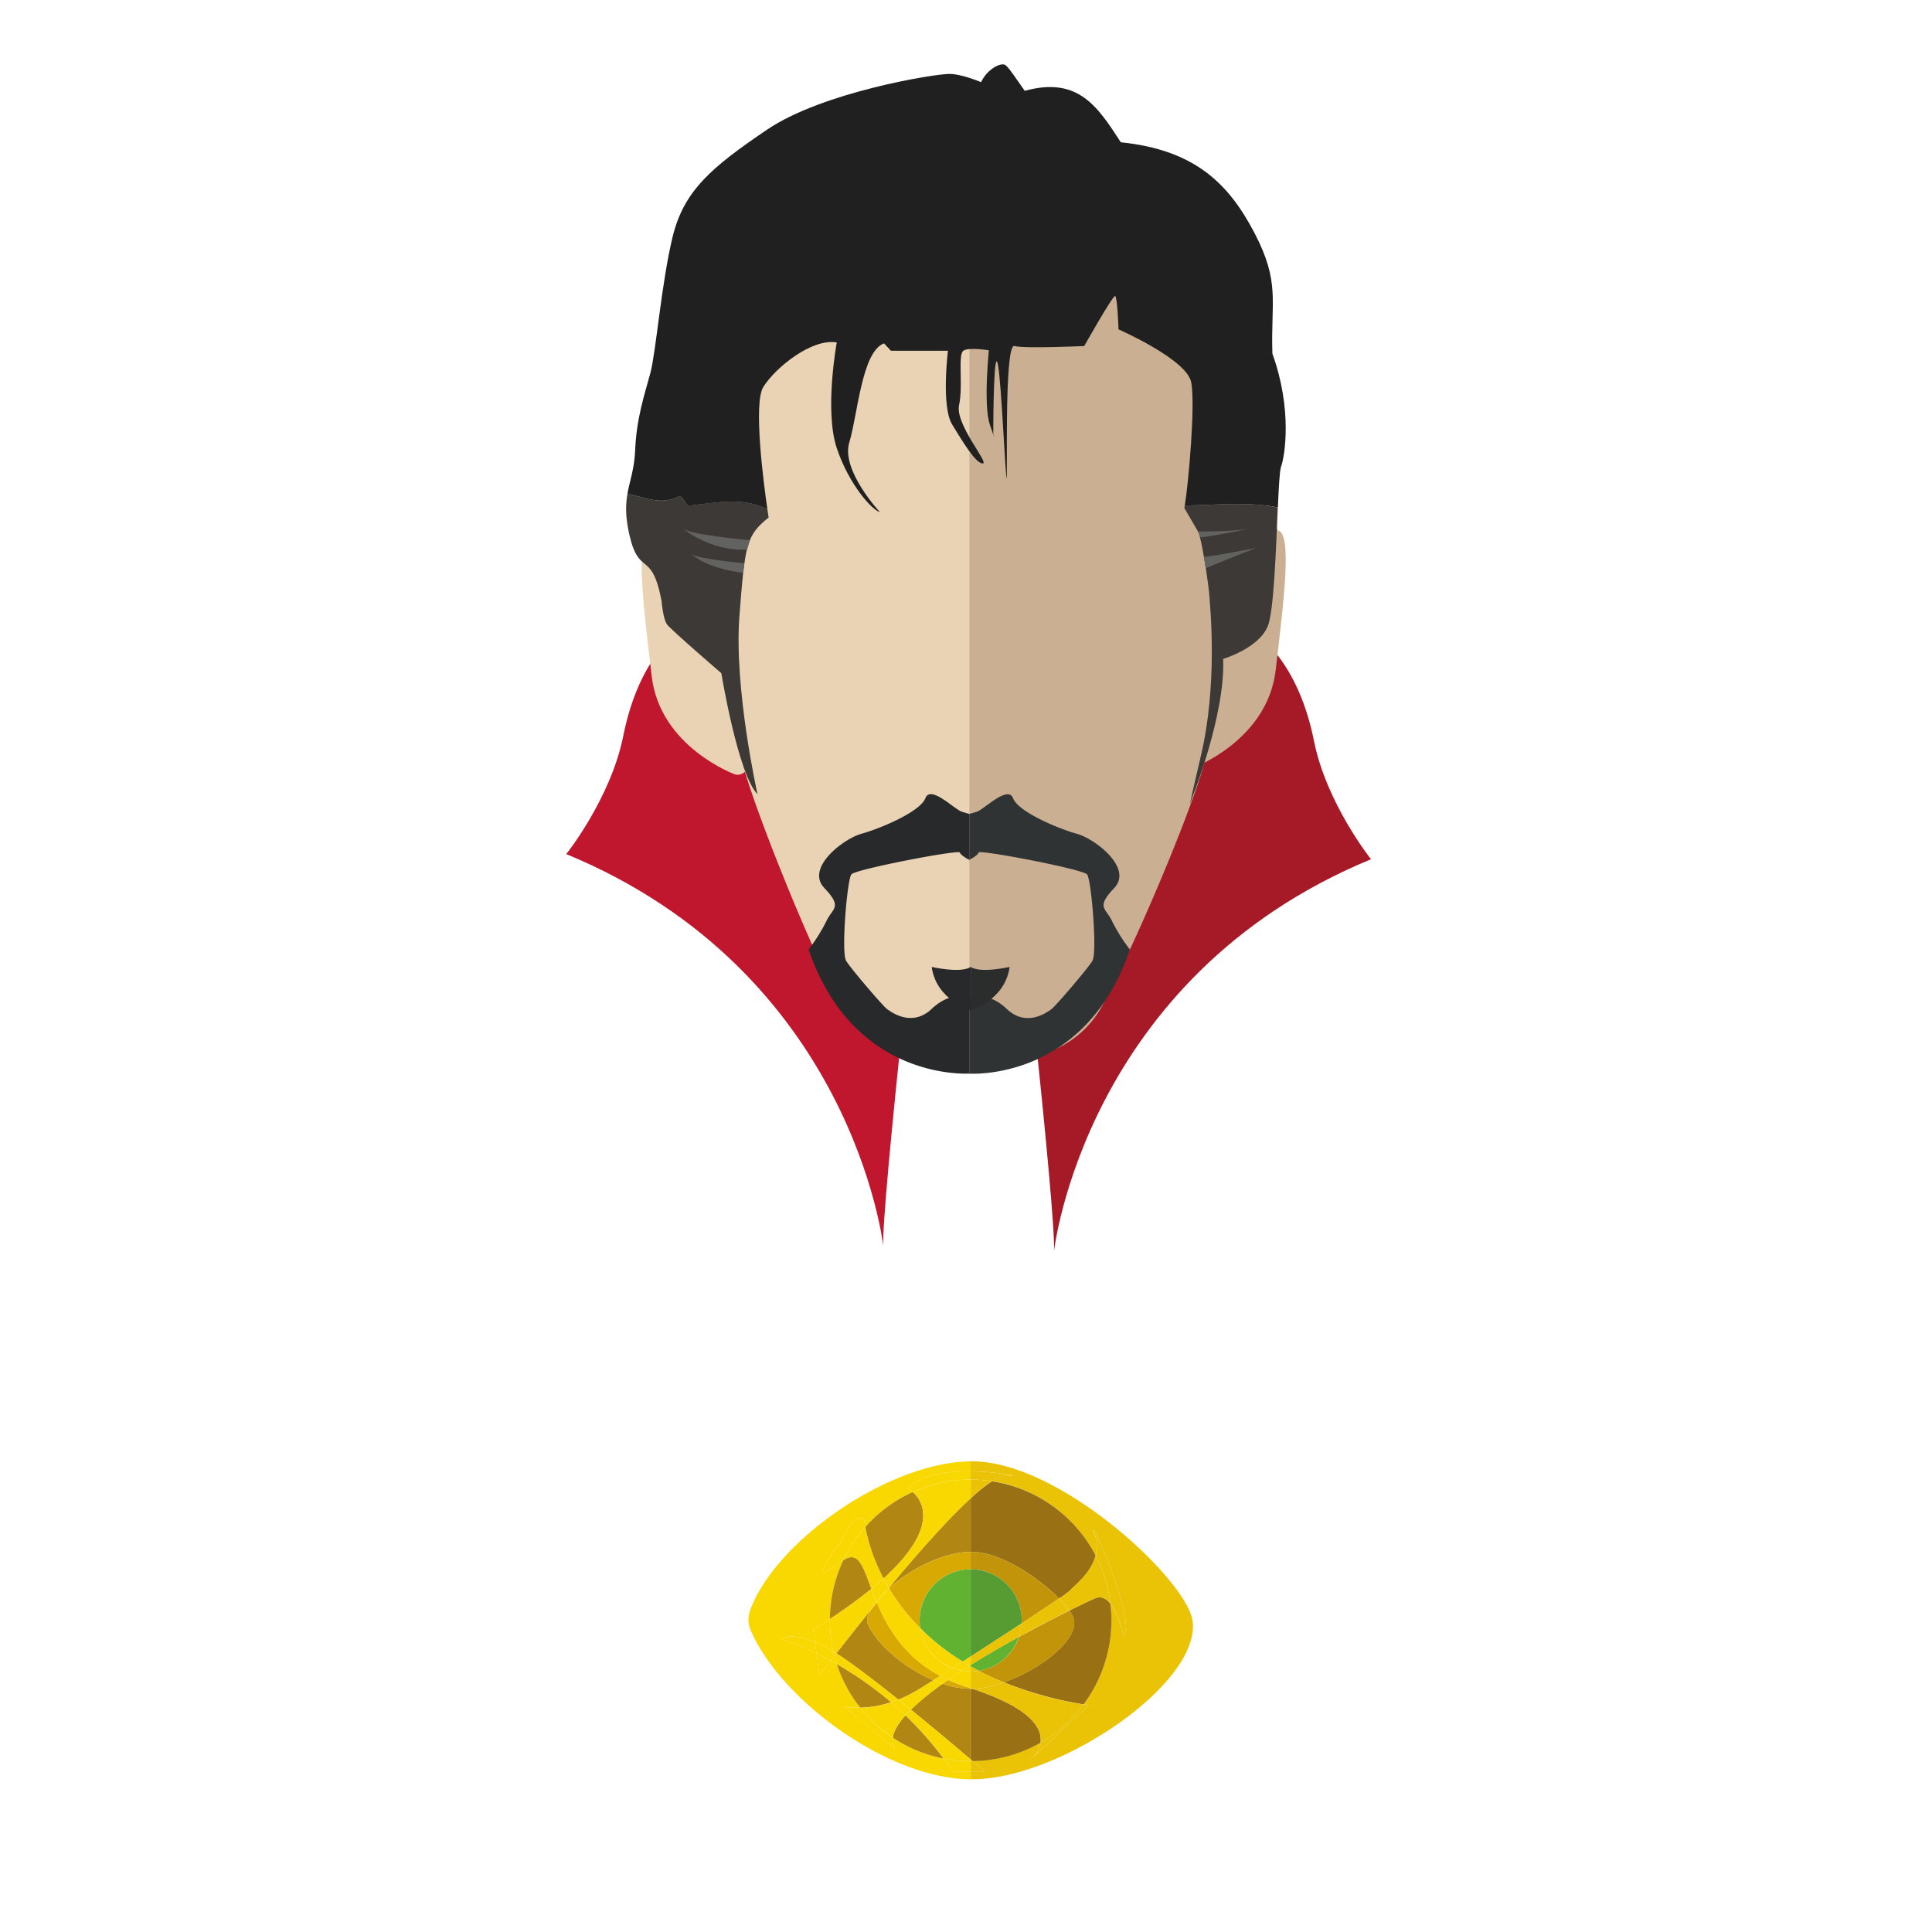<svg xmlns="http://www.w3.org/2000/svg" viewBox="0 0 841.89 841.89"><defs><style>.cls-1{fill:#c1172e;}.cls-2{fill:#a61926;}.cls-3{fill:#ead3b4;}.cls-4{fill:#cbaf93;}.cls-5{fill:#28292b;}.cls-6{fill:#303334;}.cls-7{fill:#2b2d2d;}.cls-8{fill:#3d3936;}.cls-9{fill:#1f201f;}.cls-10{fill:#626361;}.cls-11{fill:#f9d701;}.cls-12{fill:#b18613;}.cls-13{fill:#d7a902;}.cls-14{fill:#61b230;}.cls-15{fill:#eac307;}.cls-16{fill:#997014;}.cls-17{fill:#c19409;}.cls-18{fill:#579b33;}</style></defs><title>strange_1</title><g id="Layer_26" data-name="Layer 26"><path class="cls-1" d="M384.92,543.07S371.59,423.69,246.75,372.18c0,0,19.4-24.24,24.85-51.51s18.18-44.88,35.15-53.65,96.36,88.79,96.36,88.79S383.71,527.92,384.92,543.07Z"/><path class="cls-2" d="M459.27,545.32s13.33-119.39,138.17-170.9c0,0-19.39-24.24-24.85-51.51S554.41,278,537.45,269.26s-96.36,88.8-96.36,88.8S460.48,530.17,459.27,545.32Z"/><path class="cls-3" d="M392.3,459.42a41.75,41.75,0,0,1-25.81-21.14c-18.14-35.4-41.79-96.94-43.32-108a22.61,22.61,0,0,0-.41-2.3L305.46,257a19.4,19.4,0,0,1-.55-4.55V137.6a36.06,36.06,0,0,1,36-35.95h81.49V467.9l-.14,0Z"/><path class="cls-4" d="M519.51,334.77s32.73-11.82,36.37-42.72,7.27-60,.9-60.91c0,0-2.88-16.36-16.89-14.54S514.06,243,514.06,245.69,501.33,338.41,519.51,334.77Z"/><path class="cls-4" d="M453.53,459.42a43,43,0,0,0,26.75-21.14c18.82-35.4,43.33-96.94,44.92-108a22.65,22.65,0,0,1,.42-2.3L543.56,257a18.42,18.42,0,0,0,.57-4.55V137.6c0-19.77-16.78-35.95-37.28-35.95H422.36V467.9l.14,0Z"/><path class="cls-5" d="M422.36,354.68v20s-3.64-1.82-4.09-3.18S372.82,378.77,371,381s-4.54,34.09-2.27,37.73,15.91,19.54,17.72,20.9,10.91,8.19,19.55,0,16.36-5,16.36-5v33.17s-50.45,3.64-70-54.08a74.35,74.35,0,0,0,7.72-12.27c2.73-5.91,7.27-5.91-.91-14.55s8.18-21.36,16.37-23.63,25.45-9.55,27.72-15.46,12.73,5,15.91,5.91Z"/><path class="cls-6" d="M422.36,354.68v20s3.64-1.82,4.09-3.18,45.45,7.27,47.27,9.54,4.54,34.09,2.27,37.73-15.91,19.54-17.72,20.9-10.91,8.19-19.55,0-16.36-5-16.36-5v33.17s50.45,3.64,70-54.08a74.35,74.35,0,0,1-7.72-12.27c-2.73-5.91-7.27-5.91.91-14.55s-8.18-21.36-16.37-23.63-25.45-9.55-27.72-15.46-12.73,5-15.91,5.91Z"/><path class="cls-5" d="M423,421.35v18.89s-15-4.36-17-18.89C406,421.35,418.61,424.26,423,421.35Z"/><path class="cls-7" d="M423,421.35v18.89s15-4.36,16.95-18.89C439.92,421.35,427.33,424.26,423,421.35Z"/><path class="cls-3" d="M320.39,337.5S287.67,325.68,284,294.77s-7.27-60-.91-60.9c0,0,2.89-16.36,16.9-14.54s25.83,26.36,25.83,29.08S338.57,341.13,320.39,337.5Z"/><path class="cls-8" d="M300.29,220.31c-1.4,0-2.8-4.19-4.19-4.19-8,4.44-15.44.41-22.68-1-.82,4.74-1,10.08.91,18.24,4.25,18.18,9.7,6.06,13.94,28.48,0,0,.61,7.88,2.43,10.31s23.63,21.21,23.63,21.21,7.27,44.23,15.76,52.72c0,0-10.31-46.06-7.88-77.57s3-35.15,12.72-43c0,0-.21-1.38-.54-3.67C323.78,216.49,312,219,300.29,220.31Z"/><path class="cls-9" d="M431.9,152.8V37.66s-11.52-5.45-18.18-5.45-55.15,7.87-79.39,24.24S298,83.11,293.12,103.11s-7.27,50.3-9.7,59.39-6.06,19.39-6.66,33.93c-.34,8-2.33,12.91-3.34,18.73,7.24,1.37,14.67,5.4,22.68,1,1.39,0,2.79,4.19,4.19,4.19,11.74-1.3,23.49-3.82,34.1,1.54-1.65-11.44-6.21-46.23-1.76-53.29,5.33-8.49,21.09-21.21,32-19.39,0,0-5.46,29.69,0,46.05s15.75,27.27,18.78,27.88c0,0-17-18.18-13.33-30.3s5.46-39.74,15.15-43.2l3,3.2h24.85s-3,24.24,1.82,32.12,10.3,17,13.33,17-12.12-17-10.3-25.45-.61-21.82,1.82-23.64S431.9,152.8,431.9,152.8Z"/><path class="cls-9" d="M556.84,221.12c.4-9,.79-16,1.36-17.63,1.75-4.84,5-25.15-3.74-49.39-.74-23,3.49-30.9-7.72-52.42S520.81,65.32,488.41,62c-10.22-15.76-18.69-28.79-41.87-22.42-8.23-11.82-8.06-11.52-9.89-11.52s-6.56,2.43-9.06,7.58-5.23,115.14-5.23,115.14,6.73-.91,8.72,0c0,0-2.74,25.45.25,34.24s1.5,3.94,1.5,3.94,0-31.21,1.49-31.51,3.25,39.22,4.09,49.07c.06.64.11,1.16.15,1.53.75,6.06-1.24-58.48,3.49-57.27s30.41,0,30.41,0,12.46-22.1,13.46-21.8,1.49,14.55,1.49,14.55,29.67,13,31.66,23c1.91,9.58-1.21,44.47-2.79,53.76C529.8,220.12,543.32,218.46,556.84,221.12Z"/><path class="cls-8" d="M516.28,220.29c-.07.4-.14.78-.2,1.08l6,10.3c.75,1.29,1.84,6.78,2.79,12.46s1.76,11.56,1.95,13.6c.74,8.18,3.73,40.91-3.49,71.51s-4,18.79-4,18.79S534,311.67,533,287.12c0,0,15.45-4.54,19.44-14.24,2.68-6.51,3.56-33.34,4.37-51.76C543.32,218.46,529.8,220.12,516.28,220.29Z"/><path class="cls-10" d="M522.06,231.67s18.2-.07,24.26-1.59c0,0-19,3.77-23.15,4.08"/><path class="cls-10" d="M547.53,238.72S526,243,524.58,242.55l.81,5S545,239.63,547.53,238.72Z"/><path class="cls-10" d="M326.79,235.41S299.07,233,297,229.93c0,0,12.42,10.56,28.56,9.52Z"/><path class="cls-10" d="M324.39,245.43s-21.53-1.86-23.35-4.29c0,0,5.33,6.15,22.81,8.53Z"/></g><g id="Layer_28" data-name="Layer 28"><path class="cls-11" d="M415.3,772.11c-1.35-2-2.74-3.93-4.14-5.81a61.05,61.05,0,0,1-22.11-9.09,6.75,6.75,0,0,0,1.12,5l-22.28-18.63a29.06,29.06,0,0,0,7,.55,61.13,61.13,0,0,1-10.23-19c-.92-.52-1.81-1-2.69-1.5-3.06,4-4.85,6.32-4.85,6.32l-1.3-9.47a102.55,102.55,0,0,0-15.13-6.06s1.92-3.71,14.45,1.14l-.75-5.47c2.55-1.58,4.95-3.12,7.25-4.63a61,61,0,0,1,5.89-25.65,15.35,15.35,0,0,0-1.31.93c-17.19,13.45,0-8.58,0-8.58s6.08-13.92,10.37-10.06c0,0,.09,1.21.47,3.31a61.4,61.4,0,0,1,20.73-15.27,11.7,11.7,0,0,0-2-1.53c4.72-6.08,16.71-7.55,27.23-7.45v-4.37c-36.39.44-85.6,35.29-96.19,65.06a11.81,11.81,0,0,0,.33,8.65C340.21,740.7,386.5,775,423,775.38v-3.27Z"/><path class="cls-12" d="M396.94,745c10.25,8.32,20,16.52,26,21.68V735.94a40.3,40.3,0,0,1-12.18-2.23A115.85,115.85,0,0,0,396.94,745Z"/><path class="cls-12" d="M406.74,732.18C394.27,726.93,382.54,717,378.3,708a4.74,4.74,0,0,1-.16-3.73,22.52,22.52,0,0,1,1.26-2.64c-5.86,7.22-11,13.81-14.95,18.81,7.1,4.6,17.05,12.2,27,20.18a58.92,58.92,0,0,0,9.23-4.67C402.47,734.86,404.51,733.59,406.74,732.18Z"/><path class="cls-12" d="M364.65,725.15a61.13,61.13,0,0,0,10.23,19,46.49,46.49,0,0,0,13.41-2.39A152,152,0,0,0,364.65,725.15Z"/><path class="cls-12" d="M397.78,650.16a61.4,61.4,0,0,0-20.73,15.27A79,79,0,0,0,385,687.85C409.59,665.59,402.05,654,397.78,650.16Z"/><path class="cls-12" d="M387.3,692a.22.22,0,0,0,.05.08c9.52-8.6,24-15.72,35.62-15.84V652.89C412.52,662.5,399.21,677.66,387.3,692Z"/><path class="cls-12" d="M394.59,747.49c-3.13,3.5-5.12,6.79-5.54,9.72a61.05,61.05,0,0,0,22.11,9.09A150.58,150.58,0,0,0,394.59,747.49Z"/><path class="cls-12" d="M367.52,679.83a61,61,0,0,0-5.89,25.65,218.66,218.66,0,0,0,18.09-13.13C376,682.25,374,675.69,367.52,679.83Z"/><path class="cls-13" d="M378.3,708c4.24,9,16,18.93,28.44,24.18.95-.59,1.94-1.22,3-1.87-15.8-8.39-23.12-21.19-27.63-32l-2.67,3.28a22.52,22.52,0,0,0-1.26,2.64A4.74,4.74,0,0,0,378.3,708Z"/><path class="cls-13" d="M401,709.53a21.55,21.55,0,0,1-.29-3.43A22.26,22.26,0,0,1,423,683.83v-7.58c-11.64.12-26.1,7.24-35.62,15.84A90.45,90.45,0,0,0,401,709.53Z"/><path class="cls-13" d="M421.25,735.1a70.29,70.29,0,0,1-8.07-3.07l-2.39,1.68A40.3,40.3,0,0,0,423,735.94v-.29Z"/><path class="cls-14" d="M423,726.13v-.54l-.45.29Z"/><path class="cls-14" d="M423,721.83v-38a22.26,22.26,0,0,0-22.26,22.27,21.55,21.55,0,0,0,.29,3.43,100.7,100.7,0,0,0,18.48,14.54Z"/><path class="cls-11" d="M374.88,744.17a29.06,29.06,0,0,1-7-.55l22.28,18.63a6.75,6.75,0,0,1-1.12-5A61.69,61.69,0,0,1,374.88,744.17Z"/><path class="cls-11" d="M388.29,741.78a46.49,46.49,0,0,1-13.41,2.39,61.69,61.69,0,0,0,14.17,13c.42-2.93,2.41-6.22,5.54-9.72C392.49,745.48,390.38,743.58,388.29,741.78Z"/><path class="cls-11" d="M410.79,733.71c-1.35-.45-2.71-1-4.05-1.53-2.23,1.41-4.27,2.68-6,3.77a58.92,58.92,0,0,1-9.23,4.67c1.83,1.46,3.65,2.94,5.46,4.41A115.85,115.85,0,0,1,410.79,733.71Z"/><path class="cls-11" d="M406.74,732.18c1.34.57,2.7,1.08,4.05,1.53l2.39-1.68c-1.21-.55-2.36-1.12-3.48-1.72C408.68,731,407.69,731.59,406.74,732.18Z"/><path class="cls-11" d="M423,725.59v-3.76l-3.49,2.24c1,.61,2,1.21,3,1.81Z"/><path class="cls-11" d="M357.11,730s1.79-2.37,4.85-6.32c-2.17-1.18-4.23-2.23-6.15-3.15Z"/><path class="cls-11" d="M395.74,648.63a11.7,11.7,0,0,1,2,1.53A61.07,61.07,0,0,1,423,644.75v-3.57C412.45,641.08,400.46,642.55,395.74,648.63Z"/><path class="cls-11" d="M363.13,719.6a61.32,61.32,0,0,1-1.52-13.5c0-.21,0-.41,0-.62-2.3,1.51-4.7,3-7.25,4.63l.75,5.47c.86.33,1.76.71,2.72,1.12A44.37,44.37,0,0,1,363.13,719.6Z"/><path class="cls-11" d="M363.13,719.6l1.32.84c3.9-5,9.09-11.59,14.95-18.81a29.79,29.79,0,0,1,2.49-3.72c-.8-1.94-1.51-3.8-2.17-5.56a218.66,218.66,0,0,1-18.09,13.13c0,.21,0,.41,0,.62A61.32,61.32,0,0,0,363.13,719.6Z"/><path class="cls-11" d="M385,687.85q1.06,2,2.33,4.16c11.91-14.35,25.22-29.51,35.67-39.12v-8.14a61.07,61.07,0,0,0-25.19,5.41C402.05,654,409.59,665.59,385,687.85Z"/><path class="cls-11" d="M381.89,697.91a29.79,29.79,0,0,0-2.49,3.72l2.67-3.28Z"/><path class="cls-11" d="M376.58,662.12c-4.29-3.86-10.37,10.06-10.37,10.06s-17.19,22,0,8.58a15.35,15.35,0,0,1,1.31-.93,61,61,0,0,1,9.53-14.4C376.67,663.33,376.58,662.12,376.58,662.12Z"/><path class="cls-11" d="M379.72,692.35q2.83-2.33,5.25-4.5a79,79,0,0,1-7.92-22.42,61,61,0,0,0-9.53,14.4C374,675.69,376,682.25,379.72,692.35Z"/><path class="cls-11" d="M387.35,692.09a.22.22,0,0,1-.05-.08l-.5.6Z"/><path class="cls-11" d="M382.07,698.35c4.51,10.77,11.83,23.57,27.63,32l5.38-3.42A22.25,22.25,0,0,1,401,709.53a90.45,90.45,0,0,1-13.65-17.44l-.55.52C385.19,694.54,383.61,696.46,382.07,698.35Z"/><path class="cls-11" d="M413.18,732a70.29,70.29,0,0,0,8.07,3.07l1.72.55v-7.29a21.54,21.54,0,0,1-3.79-.35C417.13,729.35,415.12,730.69,413.18,732Z"/><path class="cls-11" d="M422.52,725.88,419.18,728a21.54,21.54,0,0,0,3.79.35v-2.23Z"/><path class="cls-11" d="M415.08,726.89l4.4-2.82A100.7,100.7,0,0,1,401,709.53,22.25,22.25,0,0,0,415.08,726.89Z"/><path class="cls-11" d="M415.08,726.89l-5.38,3.42c1.12.6,2.27,1.17,3.48,1.72,1.94-1.34,3.95-2.68,6-4A21.57,21.57,0,0,1,415.08,726.89Z"/><path class="cls-11" d="M422.52,725.88c-1-.6-2-1.2-3-1.81l-4.4,2.82a21.57,21.57,0,0,0,4.1,1.12Z"/><path class="cls-11" d="M386.8,692.61l.5-.6Q386,689.9,385,687.85q-2.42,2.17-5.25,4.5c.66,1.76,1.37,3.62,2.17,5.56A43.63,43.63,0,0,1,386.8,692.61Z"/><path class="cls-11" d="M386.8,692.61a43.63,43.63,0,0,0-4.91,5.3l.18.44C383.61,696.46,385.19,694.54,386.8,692.61Z"/><path class="cls-11" d="M340.68,714.44a102.55,102.55,0,0,1,15.13,6.06l-.68-4.92C342.6,710.73,340.68,714.44,340.68,714.44Z"/><path class="cls-11" d="M411.16,766.3c1.4,1.88,2.79,3.8,4.14,5.81H423v-4.67A62.15,62.15,0,0,1,411.16,766.3Z"/><path class="cls-11" d="M362,723.65c.88.48,1.77,1,2.69,1.5-.39-1.19-.75-2.38-1.07-3.59Z"/><path class="cls-11" d="M423,766.71c-6.05-5.16-15.78-13.36-26-21.68-.84.83-1.63,1.65-2.35,2.46a150.58,150.58,0,0,1,16.57,18.81A62.15,62.15,0,0,0,423,767.44Z"/><path class="cls-11" d="M391.48,740.62c-10-8-19.93-15.58-27-20.18l-.87,1.12c.32,1.21.68,2.4,1.07,3.59a152,152,0,0,1,23.64,16.63C389.33,741.44,390.39,741.06,391.48,740.62Z"/><path class="cls-11" d="M388.29,741.78c2.09,1.8,4.2,3.7,6.3,5.71.72-.81,1.51-1.63,2.35-2.46-1.81-1.47-3.63-2.95-5.46-4.41C390.39,741.06,389.33,741.44,388.29,741.78Z"/><path class="cls-11" d="M363.13,719.6a44.37,44.37,0,0,0-5.28-2.9c-1-.41-1.86-.79-2.72-1.12l.68,4.92c1.92.92,4,2,6.15,3.15l1.62-2.09C363.42,720.91,363.27,720.26,363.13,719.6Z"/><path class="cls-11" d="M363.58,721.56l.87-1.12-1.32-.84C363.27,720.26,363.42,720.91,363.58,721.56Z"/><path class="cls-15" d="M519.63,706.1c-2.74-17.81-57.69-69.31-96-69.31l-.69,0v4.37c13,.12,23.8,2.63,15.75,1.75-1.6-.17-3.83.74-6.54,2.51a61.37,61.37,0,0,1,45.24,32.39,15.26,15.26,0,0,0-.32-9.08c-4.53-13.11,18.84,38,12.42,43.83,0,0-1.84-9-5.64-13.73a61.89,61.89,0,0,1,.45,7.25,61.08,61.08,0,0,1-12.15,36.65l1.4.24,2.59.4-1.74-.27L450,765.9a13.7,13.7,0,0,1-1.66,1.54L450,765.9a12.71,12.71,0,0,0,3.36-6.53,61,61,0,0,1-29.57,8l5.46,4.69H423v3.27l.69,0C461.94,775.4,523.8,733.19,519.63,706.1Z"/><path class="cls-16" d="M423.84,735.94H423v30.77l.84.71a61,61,0,0,0,29.57-8C454.3,753.24,449.61,744.45,423.84,735.94Z"/><path class="cls-16" d="M423,676.25h.32c12.62,0,29.13,11.1,38.16,20.32a43.46,43.46,0,0,0,5.06-3.7c.27-.83,8.68-6.63,10.91-15a61.37,61.37,0,0,0-45.24-32.39,74,74,0,0,0-9.21,7.45Z"/><path class="cls-16" d="M477.1,696.51c-1.48.64-5.55,2.54-11.17,5.33A11.46,11.46,0,0,1,468,706.1c1.48,8.87-14.81,21.49-30.55,27a163.12,163.12,0,0,0,34.72,9.61,61.08,61.08,0,0,0,12.15-36.65,61.89,61.89,0,0,0-.45-7.25C482.07,696.6,479.82,695.33,477.1,696.51Z"/><path class="cls-17" d="M445.23,706.1c0,.44,0,.87-.06,1.31,6.61-4.34,12.4-8.2,16.28-10.85-9-9.22-25.54-20.32-38.16-20.32H423v7.58A22.26,22.26,0,0,1,445.23,706.1Z"/><path class="cls-17" d="M426.49,728.05q5.13,2.7,11,5.09c15.74-5.55,32-18.17,30.55-27a11.46,11.46,0,0,0-2.08-4.26c-6,2.95-13.67,6.91-21.9,11.43A22.23,22.23,0,0,1,426.49,728.05Z"/><path class="cls-11" d="M423,735.94h.87l-.87-.29Z"/><path class="cls-14" d="M423,726.13c1.15.65,2.32,1.29,3.52,1.92A22.23,22.23,0,0,0,444,713.27c-6.9,3.8-14.15,8-21.06,12.32Z"/><path class="cls-18" d="M445.17,707.41c0-.44.06-.87.06-1.31A22.26,22.26,0,0,0,423,683.83v38C430.4,717.05,438.22,712,445.17,707.41Z"/><path class="cls-15" d="M489.52,712.58c6.42-5.8-16.95-56.94-12.42-43.83a15.26,15.26,0,0,1,.32,9.08,60.89,60.89,0,0,1,6.46,21C487.68,703.56,489.52,712.58,489.52,712.58Z"/><path class="cls-15" d="M466.51,692.86a43.46,43.46,0,0,1-5.06,3.7,42.68,42.68,0,0,1,4.48,5.28c5.62-2.79,9.69-4.69,11.17-5.33,2.72-1.18,5,.09,6.78,2.34a60.89,60.89,0,0,0-6.46-21C475.19,686.23,466.78,692,466.51,692.86Z"/><path class="cls-15" d="M444,713.27c8.23-4.52,15.94-8.48,21.9-11.43a42.68,42.68,0,0,0-4.48-5.28c-3.88,2.65-9.67,6.51-16.28,10.85A22.22,22.22,0,0,1,444,713.27Z"/><path class="cls-15" d="M423,725.59c6.91-4.33,14.16-8.52,21.06-12.32a22.22,22.22,0,0,0,1.14-5.86c-6.95,4.56-14.77,9.64-22.2,14.42Z"/><path class="cls-15" d="M432.18,645.44c2.71-1.77,4.94-2.68,6.54-2.51,8,.88-2.73-1.63-15.75-1.75v3.57A60.78,60.78,0,0,1,432.18,645.44Z"/><path class="cls-15" d="M423,652.89a74,74,0,0,1,9.21-7.45,60.78,60.78,0,0,0-9.21-.69Z"/><path class="cls-11" d="M450,765.9l-1.66,1.54A13.7,13.7,0,0,0,450,765.9Z"/><path class="cls-15" d="M453.38,759.37A12.71,12.71,0,0,1,450,765.9l24.41-22.78,1.74.27-2.59-.4-1.4-.24A61.65,61.65,0,0,1,453.38,759.37Z"/><path class="cls-15" d="M423.84,735.94c25.77,8.51,30.46,17.3,29.54,23.43a61.65,61.65,0,0,0,18.8-16.62,163.12,163.12,0,0,1-34.72-9.61A45.08,45.08,0,0,1,423.84,735.94Z"/><path class="cls-15" d="M423,728.36v7.29l.87.29a45.08,45.08,0,0,0,13.62-2.8q-5.85-2.39-11-5.09A21.53,21.53,0,0,1,423,728.36Z"/><path class="cls-15" d="M423,728.36a21.53,21.53,0,0,0,3.52-.31c-1.2-.63-2.37-1.27-3.52-1.92Z"/><path class="cls-15" d="M423,772.11h6.3l-5.46-4.69-.84,0Z"/><path class="cls-11" d="M423,767.44l.84,0-.84-.71Z"/></g></svg>
